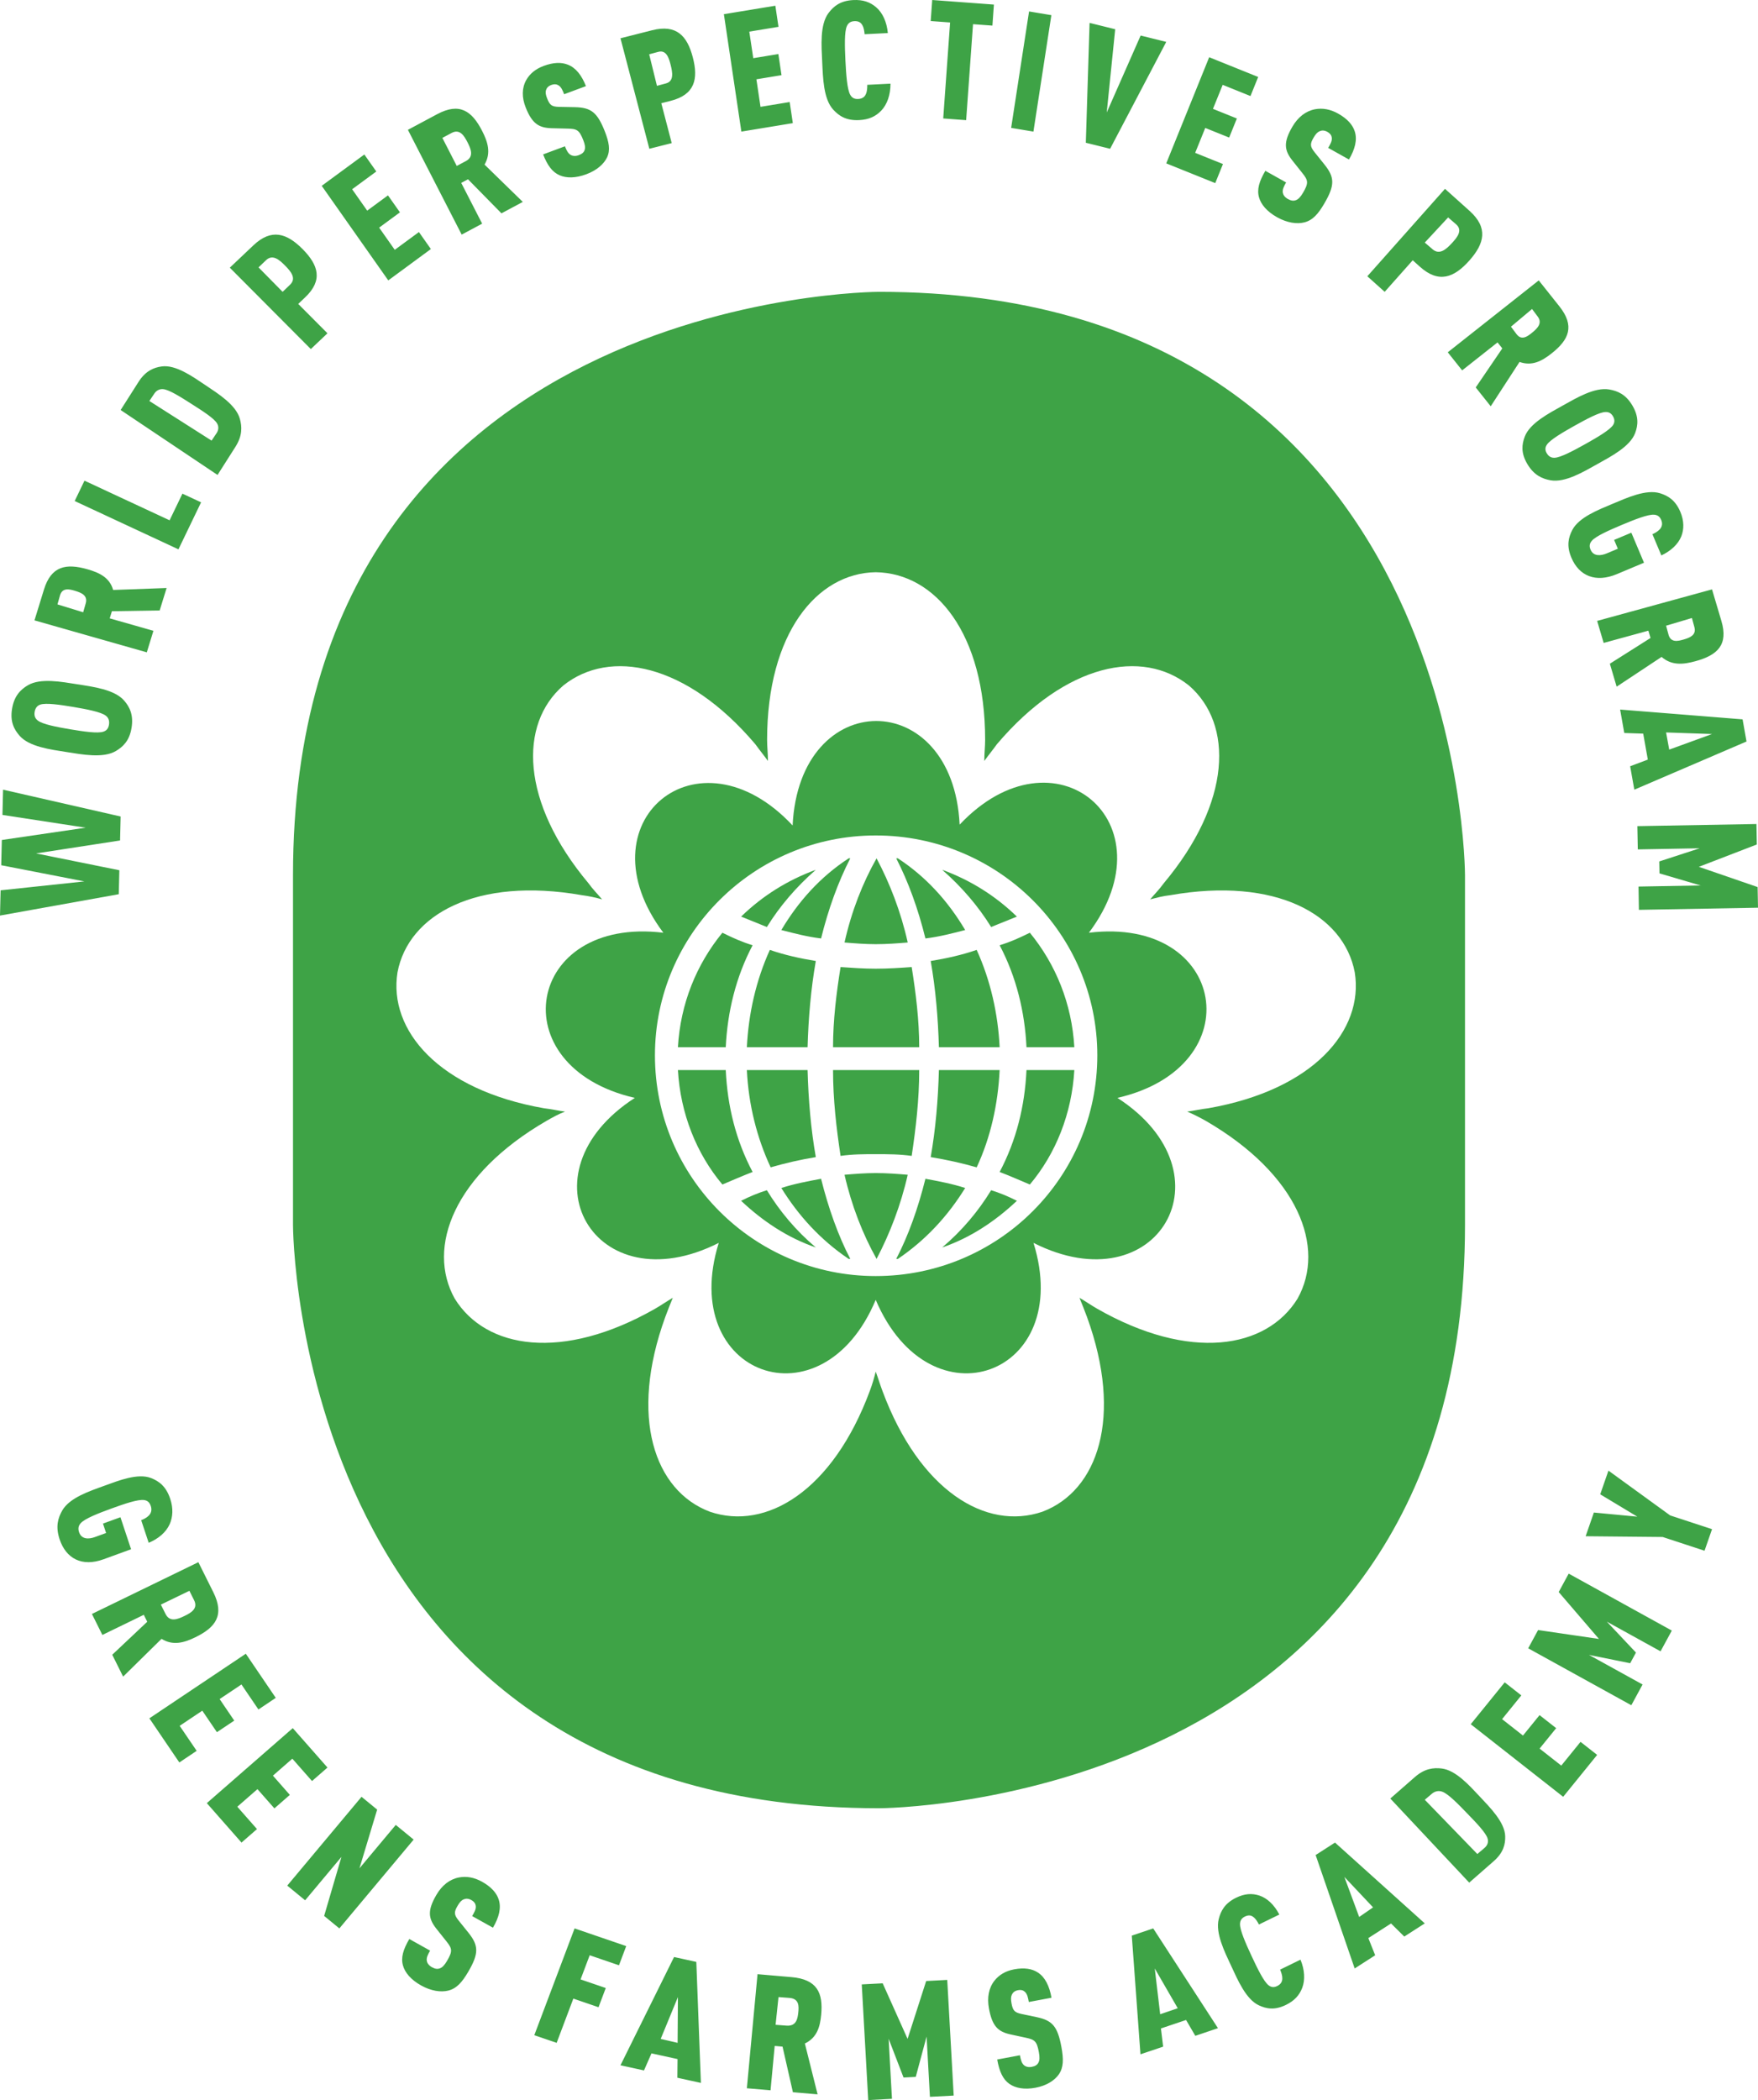 <?xml version="1.0" encoding="UTF-8" standalone="no"?>
<svg width="144px" height="172px" viewBox="0 0 144 172" version="1.1" xmlns="http://www.w3.org/2000/svg" xmlns:xlink="http://www.w3.org/1999/xlink" xmlns:sketch="http://www.bohemiancoding.com/sketch/ns">
    <title>Portrait</title>
    <description>Created with Sketch (http://www.bohemiancoding.com/sketch)</description>
    <defs></defs>
    <g id="Page-1" stroke="none" stroke-width="1" fill="none" fill-rule="evenodd" sketch:type="MSPage">
        <g id="Portrait" sketch:type="MSArtboardGroup" transform="translate(-167, -267)" fill="#3ea346">
            <g id="Group" sketch:type="MSLayerGroup" transform="translate(167, 267)">
                <path d="M2.954,69.897 L9.776,71.275 L9.728,73.237 L0,74.986 L0.05,72.919 L6.91,72.189 L0.1,70.864 L0.15,68.797 L7.017,67.789 L0.201,66.744 L0.251,64.676 L9.882,66.874 L9.835,68.836 L2.954,69.897 Z M9.488,61.512 C8.45,62.123 6.725,61.795 5.434,61.591 C4.143,61.387 2.399,61.165 1.608,60.264 C1.155,59.743 0.815,59.119 0.987,58.057 C1.159,56.995 1.685,56.479 2.281,56.124 C3.318,55.512 5.044,55.84 6.336,56.044 C7.627,56.248 9.369,56.47 10.161,57.371 C10.615,57.891 10.95,58.544 10.777,59.606 C10.604,60.668 10.084,61.157 9.488,61.512 Z M3.101,59.017 C3.491,59.321 4.636,59.542 5.746,59.73 C6.856,59.917 8.008,60.085 8.469,59.925 C8.693,59.851 8.874,59.7 8.928,59.346 C8.982,58.993 8.859,58.761 8.668,58.617 C8.278,58.314 7.134,58.092 6.024,57.904 C4.913,57.717 3.76,57.551 3.299,57.709 C3.077,57.783 2.89,57.961 2.836,58.316 C2.782,58.669 2.912,58.873 3.101,59.017 Z M8.987,50.645 L12.567,51.664 L12.025,53.428 L2.824,50.809 L3.6,48.287 C4.193,46.36 5.404,46.123 7.163,46.624 C8.145,46.904 8.978,47.302 9.268,48.319 L13.647,48.16 L13.079,49.998 L9.167,50.06 L8.987,50.645 Z M6.813,50.147 L7.022,49.415 C7.21,48.756 6.643,48.542 6.161,48.394 C5.678,48.247 5.103,48.11 4.914,48.769 L4.706,49.501 L6.813,50.147 Z M6.92,39.368 L13.892,42.613 L14.943,40.431 L16.471,41.142 L14.617,44.992 L6.118,41.034 L6.92,39.368 Z M17.819,38.899 L9.882,33.581 L11.345,31.281 C11.927,30.366 12.604,30.101 13.249,30.012 C14.4,29.852 15.797,30.854 16.834,31.549 C17.871,32.245 19.328,33.156 19.647,34.3 C19.828,34.943 19.864,35.685 19.282,36.6 L17.819,38.899 Z M12.235,32.842 L17.331,36.087 L17.74,35.477 C17.929,35.193 17.917,34.905 17.78,34.679 C17.536,34.258 16.574,33.647 15.691,33.085 C14.809,32.522 13.87,31.924 13.377,31.874 C13.111,31.844 12.834,31.948 12.644,32.232 L12.235,32.842 Z M26.824,27.297 L25.461,28.589 L18.824,21.924 L20.753,20.096 C22.23,18.696 23.484,19.092 24.779,20.394 C26.083,21.704 26.472,22.955 24.994,24.355 L24.428,24.892 L26.824,27.297 Z M23.149,23.902 L23.761,23.315 C24.312,22.788 23.798,22.205 23.352,21.753 C22.906,21.3 22.34,20.786 21.789,21.313 L21.176,21.9 L23.149,23.902 Z M29.844,12.654 L30.824,14.046 L28.845,15.5 L30.077,17.253 L31.78,16.001 L32.76,17.392 L31.057,18.644 L32.335,20.461 L34.315,19.006 L35.294,20.397 L31.804,22.965 L26.353,15.22 L29.844,12.654 Z M37.78,14.98 L39.494,18.319 L37.817,19.215 L33.412,10.634 L35.809,9.352 C37.639,8.373 38.648,9.078 39.49,10.717 C39.96,11.633 40.239,12.527 39.69,13.482 L42.824,16.537 L41.075,17.473 L38.335,14.684 L37.78,14.98 Z M37.414,13.591 L38.168,13.188 C38.847,12.825 38.562,12.176 38.292,11.65 C38.021,11.125 37.668,10.528 36.99,10.89 L36.235,11.294 L37.414,13.591 Z M45.84,14.356 C45.231,14.092 44.839,13.538 44.488,12.646 L46.274,11.982 C46.413,12.336 46.539,12.584 46.776,12.705 C46.918,12.778 47.134,12.81 47.41,12.707 C47.687,12.604 47.834,12.466 47.89,12.276 C47.957,12.083 47.916,11.833 47.776,11.478 C47.45,10.647 47.253,10.551 46.51,10.534 L45.201,10.502 C44.152,10.472 43.591,10.148 43.057,8.793 C42.739,7.986 42.739,7.215 43.101,6.562 C43.389,6.05 43.853,5.652 44.531,5.4 C45.324,5.104 45.979,5.086 46.509,5.295 C47.172,5.552 47.649,6.174 47.995,7.054 L46.21,7.718 C46.089,7.413 45.979,7.131 45.749,6.992 C45.596,6.895 45.411,6.866 45.147,6.964 C44.896,7.057 44.772,7.216 44.724,7.388 C44.668,7.576 44.702,7.774 44.818,8.066 C45.035,8.617 45.198,8.738 45.795,8.753 L47.088,8.777 C48.397,8.809 48.916,9.176 49.538,10.752 C49.884,11.634 50.012,12.286 49.721,12.899 C49.467,13.427 48.895,13.949 48.026,14.272 C47.147,14.599 46.396,14.598 45.84,14.356 Z M55.021,11.721 L53.188,12.185 L50.824,3.135 L53.417,2.477 C55.405,1.973 56.288,2.929 56.749,4.696 C57.214,6.475 56.917,7.757 54.929,8.261 L54.168,8.454 L55.021,11.721 Z M53.811,7.03 L54.554,6.83 C55.222,6.65 55.084,5.926 54.94,5.341 C54.797,4.758 54.587,4.066 53.919,4.247 L53.176,4.447 L53.811,7.03 Z M63.51,0.469 L63.767,2.197 L61.376,2.591 L61.701,4.766 L63.757,4.427 L64.014,6.156 L61.958,6.495 L62.294,8.75 L64.684,8.357 L64.941,10.085 L60.726,10.779 L59.294,1.162 L63.51,0.469 Z M68.252,8.981 C67.444,8.101 67.411,6.369 67.348,5.073 C67.285,3.777 67.146,2.023 67.864,1.067 C68.28,0.519 68.821,0.058 69.892,0.005 C70.683,-0.035 71.27,0.166 71.774,0.602 C72.293,1.049 72.638,1.791 72.724,2.708 L70.822,2.803 C70.795,2.533 70.756,2.265 70.638,2.067 C70.519,1.842 70.325,1.716 69.978,1.733 C69.63,1.75 69.464,1.922 69.367,2.143 C69.16,2.6 69.193,3.804 69.25,4.965 C69.308,6.126 69.393,7.327 69.643,7.762 C69.761,7.972 69.942,8.126 70.291,8.108 C70.639,8.091 70.833,7.932 70.928,7.698 C71.026,7.489 71.039,7.217 71.04,6.947 L72.941,6.852 C72.945,7.773 72.663,8.558 72.189,9.056 C71.729,9.539 71.165,9.798 70.374,9.837 C69.303,9.89 68.719,9.486 68.252,8.981 Z M77.26,9.702 L77.824,1.841 L76.235,1.723 L76.359,0 L81.412,0.375 L81.29,2.097 L79.701,1.981 L79.138,9.842 L77.26,9.702 Z M86.118,1.242 L84.649,10.779 L82.824,10.474 L84.292,0.937 L86.118,1.242 Z M89.249,1.875 L91.347,2.395 L90.654,9.212 L93.432,2.911 L95.529,3.431 L90.931,12.185 L88.941,11.692 L89.249,1.875 Z M103.059,6.304 L102.428,7.867 L100.152,6.949 L99.355,8.916 L101.313,9.704 L100.682,11.267 L98.724,10.479 L97.898,12.518 L100.174,13.435 L99.543,14.997 L95.529,13.381 L99.046,4.687 L103.059,6.304 Z M103.124,16.155 C102.944,15.511 103.143,14.846 103.646,13.99 L105.347,14.943 C105.149,15.283 105.028,15.541 105.081,15.805 C105.116,15.964 105.227,16.151 105.492,16.299 C105.756,16.446 105.964,16.47 106.156,16.39 C106.357,16.316 106.536,16.122 106.735,15.782 C107.203,14.985 107.153,14.771 106.684,14.183 L105.86,13.147 C105.202,12.313 105.104,11.667 105.865,10.369 C106.32,9.595 106.951,9.093 107.719,8.947 C108.326,8.836 108.952,8.938 109.6,9.299 C110.355,9.721 110.798,10.217 110.97,10.763 C111.19,11.447 110.99,12.221 110.496,13.064 L108.793,12.112 C108.964,11.819 109.122,11.55 109.09,11.283 C109.069,11.1 108.972,10.938 108.72,10.796 C108.481,10.662 108.271,10.669 108.099,10.744 C107.909,10.824 107.77,10.979 107.604,11.26 C107.296,11.787 107.303,11.993 107.677,12.466 L108.496,13.484 C109.32,14.52 109.359,15.163 108.473,16.673 C107.979,17.517 107.528,18.043 106.835,18.215 C106.238,18.364 105.44,18.259 104.613,17.796 C103.773,17.327 103.287,16.744 103.124,16.155 Z M113.421,23.902 L112,22.627 L118.362,15.466 L120.373,17.271 C121.914,18.654 121.598,19.941 120.356,21.34 C119.103,22.747 117.849,23.229 116.307,21.846 L115.718,21.317 L113.421,23.902 Z M116.706,19.868 L117.351,20.422 C117.932,20.921 118.493,20.38 118.925,19.914 C119.357,19.449 119.844,18.862 119.263,18.364 L118.618,17.809 L116.706,19.868 Z M122.665,28.044 L119.767,30.335 L118.588,28.854 L126.041,22.965 L127.725,25.082 C129.012,26.698 128.522,27.817 127.097,28.942 C126.302,29.571 125.491,30.008 124.467,29.643 L122.107,33.275 L120.879,31.733 L123.056,28.534 L122.665,28.044 Z M123.765,26.756 L124.223,27.368 C124.636,27.919 125.132,27.553 125.529,27.221 C125.925,26.89 126.365,26.47 125.951,25.92 L125.492,25.308 L123.765,26.756 Z M124.893,35.764 C125.308,34.662 126.859,33.857 127.993,33.224 C129.128,32.591 130.623,31.694 131.815,31.899 C132.499,32.019 133.165,32.291 133.708,33.207 C134.252,34.124 134.174,34.838 133.935,35.473 C133.521,36.574 131.969,37.38 130.835,38.013 C129.702,38.646 128.206,39.544 127.014,39.338 C126.33,39.217 125.652,38.924 125.108,38.008 C124.564,37.092 124.656,36.399 124.893,35.764 Z M131.488,33.746 C130.996,33.767 129.961,34.317 128.972,34.87 C127.986,35.423 126.977,36.018 126.708,36.42 C126.578,36.611 126.525,36.833 126.697,37.125 C126.869,37.415 127.107,37.506 127.344,37.492 C127.836,37.47 128.87,36.921 129.859,36.368 C130.847,35.816 131.856,35.219 132.124,34.818 C132.253,34.626 132.292,34.381 132.12,34.091 C131.948,33.8 131.724,33.732 131.488,33.746 Z M132.103,41.257 C133.281,40.763 134.842,40.05 135.971,40.397 C136.619,40.6 137.229,40.949 137.641,41.927 C137.95,42.661 137.947,43.339 137.719,43.925 C137.45,44.586 136.866,45.12 136.084,45.491 L135.352,43.753 C135.714,43.585 136.35,43.247 136.072,42.585 C135.938,42.268 135.723,42.17 135.486,42.155 C134.994,42.116 133.892,42.55 132.836,42.994 C131.783,43.436 130.701,43.92 130.384,44.297 C130.23,44.477 130.148,44.699 130.284,45.016 C130.525,45.591 131.134,45.524 131.612,45.323 L132.519,44.942 L132.215,44.22 L133.625,43.628 L134.662,46.088 L132.443,47.02 C130.7,47.753 129.343,47.168 128.714,45.676 C128.3,44.698 128.476,44.019 128.784,43.415 C129.324,42.368 130.927,41.752 132.103,41.257 Z M135.02,51.654 L131.358,52.657 L130.824,50.853 L140.234,48.272 L141,50.851 C141.585,52.821 140.676,53.66 138.878,54.153 C137.875,54.429 136.93,54.523 136.102,53.802 L132.422,56.24 L131.865,54.36 L135.197,52.251 L135.02,51.654 Z M136.471,51.246 L136.672,51.986 C136.856,52.652 137.445,52.516 137.929,52.372 C138.414,52.227 138.97,52.022 138.788,51.356 L138.587,50.616 L136.471,51.246 Z M134.597,60.086 L133.046,60.034 L132.706,58.114 L142.738,58.916 L143.059,60.731 L133.869,64.676 L133.528,62.757 L134.975,62.213 L134.597,60.086 Z M136.728,61.395 L140.235,60.118 L136.471,59.989 L136.728,61.395 Z M135.931,71.533 L135.912,70.554 L139.223,69.476 L134.154,69.567 L134.118,67.663 L143.873,67.488 L143.903,69.164 L139.155,70.994 L143.968,72.652 L144,74.342 L134.245,74.518 L134.213,72.611 L139.294,72.52 L135.931,71.533 Z M8.514,121.699 C9.709,121.264 11.297,120.626 12.39,121.061 C13.019,121.315 13.598,121.718 13.945,122.763 C14.204,123.546 14.158,124.249 13.895,124.842 C13.586,125.51 12.976,126.025 12.18,126.359 L11.565,124.506 C11.935,124.357 12.585,124.048 12.351,123.343 C12.238,123.002 12.033,122.888 11.799,122.856 C11.315,122.784 10.198,123.161 9.128,123.551 C8.058,123.94 6.957,124.372 6.62,124.743 C6.456,124.921 6.363,125.143 6.474,125.484 C6.678,126.096 7.283,126.067 7.768,125.89 L8.69,125.555 L8.435,124.784 L9.866,124.264 L10.736,126.886 L8.483,127.707 C6.714,128.351 5.409,127.656 4.881,126.065 C4.535,125.02 4.752,124.327 5.094,123.72 C5.694,122.667 7.318,122.134 8.514,121.699 Z M11.778,132.256 L8.386,133.905 L7.529,132.186 L16.248,127.946 L17.472,130.403 C18.406,132.278 17.674,133.281 16.009,134.091 C15.078,134.545 14.173,134.804 13.231,134.225 L10.085,137.319 L9.194,135.527 L12.061,132.824 L11.778,132.256 Z M13.176,131.421 L13.562,132.191 C13.909,132.887 14.568,132.614 15.103,132.354 C15.638,132.096 16.245,131.755 15.898,131.059 L15.513,130.289 L13.176,131.421 Z M22.588,139.058 L21.169,140.01 L19.777,137.961 L17.99,139.157 L19.187,140.92 L17.768,141.87 L16.571,140.108 L14.717,141.348 L16.109,143.397 L14.69,144.349 L12.235,140.734 L20.135,135.444 L22.588,139.058 Z M26.824,144.766 L25.558,145.87 L23.946,144.039 L22.355,145.429 L23.741,147.005 L22.476,148.109 L21.089,146.534 L19.438,147.974 L21.05,149.805 L19.783,150.91 L16.941,147.68 L23.981,141.537 L26.824,144.766 Z M24.994,155.638 L23.529,154.435 L29.614,147.161 L30.893,148.21 L29.444,153.019 L32.418,149.463 L33.882,150.666 L27.798,157.94 L26.551,156.917 L27.967,152.083 L24.994,155.638 Z M33.006,160.972 C32.827,160.328 33.026,159.662 33.527,158.808 L35.231,159.76 C35.032,160.1 34.911,160.358 34.964,160.622 C34.998,160.78 35.112,160.967 35.375,161.116 C35.64,161.263 35.848,161.287 36.038,161.207 C36.241,161.134 36.419,160.938 36.618,160.598 C37.086,159.802 37.037,159.588 36.569,159.001 L35.743,157.965 C35.086,157.131 34.988,156.485 35.75,155.186 C36.203,154.413 36.833,153.91 37.602,153.765 C38.21,153.654 38.835,153.755 39.482,154.116 C40.238,154.539 40.68,155.035 40.852,155.582 C41.073,156.264 40.873,157.039 40.378,157.881 L38.674,156.93 C38.846,156.637 39.004,156.368 38.97,156.101 C38.95,155.919 38.854,155.757 38.602,155.615 C38.363,155.481 38.152,155.487 37.981,155.562 C37.79,155.642 37.651,155.797 37.487,156.079 C37.178,156.605 37.184,156.811 37.559,157.285 L38.378,158.303 C39.203,159.339 39.24,159.982 38.354,161.492 C37.86,162.335 37.411,162.86 36.718,163.033 C36.122,163.181 35.323,163.076 34.495,162.613 C33.656,162.144 33.169,161.561 33.006,160.972 Z M49.619,162.823 L49.026,164.396 L46.963,163.689 L45.596,167.313 L43.765,166.686 L47.065,157.94 L51.294,159.388 L50.701,160.961 L48.302,160.139 L47.556,162.117 L49.619,162.823 Z M53.364,168.174 L52.75,169.572 L50.824,169.15 L55.213,160.283 L57.036,160.683 L57.412,170.594 L55.484,170.171 L55.498,168.642 L53.364,168.174 Z M55.503,167.313 L55.529,163.564 L54.118,166.99 L55.503,167.313 Z M63.456,167.565 L63.116,171.199 L61.176,171.032 L62.05,161.689 L64.825,161.929 C66.943,162.111 67.431,163.225 67.264,165.009 C67.171,166.007 66.923,166.885 65.928,167.368 L66.971,171.531 L64.948,171.358 L64.099,167.622 L63.456,167.565 Z M63.529,165.835 L64.421,165.903 C65.224,165.964 65.334,165.346 65.389,164.826 C65.444,164.306 65.463,163.693 64.66,163.632 L63.768,163.564 L63.529,165.835 Z M75.011,170.101 L74.011,170.154 L72.788,166.975 L73.062,171.898 L71.117,172 L70.588,162.526 L72.301,162.436 L74.341,166.987 L75.864,162.249 L77.59,162.158 L78.118,171.632 L76.171,171.734 L75.898,166.797 L75.011,170.101 Z M82.68,170.674 C82.138,170.292 81.859,169.654 81.682,168.679 L83.543,168.33 C83.614,168.718 83.69,168.993 83.896,169.161 C84.023,169.262 84.227,169.333 84.514,169.279 C84.801,169.225 84.971,169.11 85.06,168.928 C85.162,168.743 85.168,168.479 85.097,168.091 C84.934,167.184 84.76,167.051 84.042,166.897 L82.774,166.623 C81.758,166.4 81.273,165.967 81.004,164.485 C80.844,163.604 80.987,162.817 81.46,162.218 C81.836,161.746 82.361,161.427 83.067,161.293 C83.893,161.138 84.534,161.237 85.01,161.551 C85.608,161.935 85.955,162.656 86.13,163.618 L84.271,163.967 C84.21,163.633 84.154,163.327 83.959,163.142 C83.827,163.015 83.653,162.951 83.378,163.002 C83.116,163.052 82.965,163.19 82.887,163.357 C82.798,163.539 82.794,163.747 82.852,164.067 C82.961,164.668 83.097,164.821 83.674,164.947 L84.928,165.21 C86.197,165.482 86.633,165.953 86.945,167.675 C87.121,168.637 87.125,169.327 86.727,169.9 C86.382,170.392 85.728,170.818 84.823,170.989 C83.906,171.161 83.178,171.022 82.68,170.674 Z M95.093,166.134 L95.274,167.625 L93.417,168.251 L92.706,158.532 L94.461,157.94 L99.765,166.111 L97.909,166.738 L97.152,165.44 L95.093,166.134 Z M96.471,164.479 L94.588,161.221 L95.031,164.97 L96.471,164.479 Z M103.115,164.24 C102.063,163.748 101.391,162.183 100.854,161.025 C100.314,159.868 99.539,158.324 99.827,157.177 C99.996,156.517 100.311,155.888 101.251,155.428 C101.944,155.09 102.546,155.048 103.16,155.25 C103.79,155.459 104.375,156.001 104.791,156.805 L103.121,157.621 C102.998,157.386 102.862,157.156 102.683,157.022 C102.495,156.861 102.273,156.821 101.968,156.97 C101.663,157.12 101.577,157.341 101.571,157.579 C101.557,158.075 102.033,159.159 102.516,160.196 C102.998,161.232 103.52,162.294 103.905,162.594 C104.088,162.74 104.311,162.811 104.616,162.66 C104.921,162.511 105.035,162.292 105.035,162.042 C105.044,161.815 104.955,161.563 104.856,161.316 L106.525,160.5 C106.873,161.336 106.91,162.161 106.672,162.796 C106.439,163.412 106.029,163.865 105.334,164.205 C104.393,164.664 103.722,164.52 103.115,164.24 Z M112.082,158.733 L112.643,160.141 L110.964,161.221 L107.765,151.931 L109.352,150.91 L116.706,157.529 L115.026,158.608 L113.943,157.536 L112.082,158.733 Z M112.471,156.217 L110.118,153.722 L111.332,157.003 L112.471,156.217 Z M120.346,154.191 L113.882,147.304 L115.895,145.542 C116.696,144.84 117.427,144.764 118.083,144.842 C119.253,144.979 120.376,146.254 121.221,147.152 C122.065,148.051 123.264,149.254 123.293,150.392 C123.309,151.032 123.159,151.727 122.358,152.429 L120.346,154.191 Z M116.706,147.404 L121.011,151.847 L121.593,151.353 C121.865,151.123 121.93,150.838 121.852,150.582 C121.718,150.11 120.907,149.271 120.16,148.502 C119.417,147.732 118.623,146.914 118.135,146.743 C117.87,146.647 117.561,146.68 117.29,146.909 L116.706,147.404 Z M123.253,137.787 L124.614,138.856 L123.038,140.801 L124.749,142.145 L126.107,140.471 L127.468,141.539 L126.111,143.213 L127.886,144.606 L129.464,142.661 L130.824,143.729 L128.042,147.161 L120.471,141.218 L123.253,137.787 Z M134.004,135.348 L133.531,136.222 L130.156,135.54 L134.546,137.963 L133.624,139.662 L125.176,134.999 L125.987,133.503 L130.973,134.233 L127.675,130.391 L128.494,128.883 L136.941,133.547 L136.018,135.247 L131.617,132.815 L134.004,135.348 Z M139.621,127.008 L136.191,125.882 L129.882,125.821 L130.556,123.88 L134.117,124.218 L131.076,122.387 L131.75,120.447 L136.806,124.116 L140.235,125.241 L139.621,127.008 Z" id="Shape" sketch:type="MSShapeGroup"></path>
                <path d="M24,100.33 C24,100.33 24,148.098 72,148.098 C72,148.098 120,148.098 120,100.33 L120,71.67 C120.001,71.67 120.001,23.902 72,23.902 C72,23.902 24,23.902 24,71.67 L24,100.33 Z M62.903,62.324 C62.559,61.843 62.213,61.43 61.869,60.95 C56.214,54.285 49.939,53.117 46.145,56.14 C42.49,59.301 42.628,65.69 48.214,72.354 C48.558,72.836 48.972,73.247 49.318,73.66 C48.835,73.522 48.214,73.385 47.662,73.316 C39.041,71.804 33.455,74.896 32.559,79.638 C31.801,84.377 35.938,89.257 44.559,90.768 C45.179,90.836 45.731,90.973 46.284,91.042 C45.731,91.248 45.249,91.524 44.766,91.799 C37.18,96.194 34.904,102.171 37.249,106.363 C39.8,110.486 46.076,111.516 53.662,107.187 C54.145,106.912 54.627,106.569 55.11,106.293 C54.904,106.774 54.696,107.324 54.49,107.873 C51.524,116.05 53.593,122.096 58.145,123.812 C62.765,125.392 68.213,122.096 71.248,113.919 C71.455,113.369 71.593,112.889 71.731,112.339 C71.937,112.889 72.075,113.369 72.282,113.919 C75.317,122.096 80.767,125.392 85.385,123.812 C89.937,122.096 92.006,116.05 89.041,107.873 C88.833,107.324 88.625,106.774 88.42,106.293 C88.903,106.568 89.387,106.911 89.87,107.187 C97.454,111.516 103.731,110.486 106.283,106.363 C108.628,102.171 106.352,96.195 98.765,91.799 C98.281,91.524 97.731,91.248 97.246,91.042 C97.798,90.973 98.35,90.836 98.971,90.768 C107.592,89.257 111.73,84.378 110.97,79.638 C110.074,74.896 104.488,71.804 95.867,73.316 C95.246,73.385 94.764,73.522 94.211,73.66 C94.557,73.247 94.972,72.836 95.314,72.354 C100.901,65.69 101.041,59.301 97.383,56.14 C93.591,53.117 87.315,54.285 81.659,60.95 C81.316,61.43 80.971,61.843 80.625,62.324 C80.625,61.705 80.694,61.156 80.694,60.606 C80.696,51.882 76.627,46.934 71.731,46.866 C66.903,46.934 62.834,51.882 62.834,60.606 C62.834,61.156 62.903,61.705 62.903,62.324 Z" id="Shape" sketch:type="MSShapeGroup"></path>
                <path d="M71.731,106.461 C67.33,116.965 55.506,112.639 58.874,101.794 C48.699,106.941 42.443,96.095 52,89.919 C40.931,87.378 43.062,75.021 54.336,76.393 C47.53,67.332 57.155,59.301 64.924,67.607 C65.474,56.211 78.054,56.211 78.605,67.539 C86.373,59.301 95.998,67.332 89.192,76.393 C100.468,75.021 102.599,87.378 91.53,89.919 C101.086,96.096 94.829,106.941 84.655,101.794 C88.024,112.639 76.199,116.964 71.731,106.461 Z M89.882,86.434 C89.882,76.505 81.769,68.425 71.731,68.425 C61.76,68.425 53.647,76.505 53.647,86.434 C53.647,96.432 61.76,104.512 71.731,104.512 C81.769,104.512 89.882,96.432 89.882,86.434 Z" id="Shape" sketch:type="MSShapeGroup"></path>
                <path d="M62.816,97.482 C62.112,97.7 61.409,97.989 60.706,98.348 C62.464,100.006 64.503,101.375 66.824,102.169 C65.206,100.799 63.871,99.213 62.816,97.482 Z M59.447,87.64 L55.529,87.64 C55.735,91.198 57.042,94.481 59.172,97.014 C59.996,96.671 60.753,96.329 61.647,95.987 C60.271,93.387 59.585,90.582 59.447,87.64 Z M83.294,98.348 C82.593,97.988 81.889,97.699 81.185,97.482 C80.13,99.213 78.795,100.798 77.176,102.169 C79.498,101.375 81.537,100.006 83.294,98.348 Z M81.882,95.987 C82.776,96.328 83.531,96.671 84.357,97.014 C86.488,94.481 87.796,91.198 88,87.64 L84.081,87.64 C83.944,90.582 83.257,93.387 81.882,95.987 Z M55.529,85.766 L59.447,85.766 C59.585,82.893 60.271,80.018 61.647,77.418 C60.753,77.144 59.996,76.803 59.172,76.392 C57.042,78.992 55.735,82.208 55.529,85.766 Z M88,85.766 C87.795,82.208 86.488,78.992 84.357,76.392 C83.53,76.803 82.775,77.144 81.882,77.418 C83.256,80.018 83.944,82.893 84.081,85.766 L88,85.766 Z M83.294,75.071 C81.536,73.366 79.498,72.088 77.176,71.237 C78.794,72.656 80.129,74.218 81.185,75.924 C81.889,75.639 82.592,75.356 83.294,75.071 Z M64,97.298 C65.396,99.552 67.189,101.535 69.514,103.106 L69.647,103.106 C68.651,101.193 67.854,98.937 67.255,96.545 C66.126,96.752 65.063,96.956 64,97.298 Z M61.176,87.64 C61.311,90.436 61.983,93.162 63.126,95.608 C64.337,95.259 65.545,94.979 66.824,94.769 C66.419,92.463 66.218,90.087 66.15,87.64 L61.176,87.64 Z M63.059,77.798 C61.917,80.314 61.311,83.041 61.176,85.766 L66.15,85.766 C66.218,83.39 66.419,81.013 66.824,78.708 C65.545,78.497 64.268,78.219 63.059,77.798 Z M69.514,70.3 C67.189,71.819 65.396,73.822 64,76.171 C65.063,76.447 66.126,76.724 67.255,76.861 C67.854,74.444 68.651,72.234 69.647,70.3 L69.514,70.3 Z M62.816,75.924 C63.871,74.218 65.206,72.656 66.824,71.237 C64.503,72.088 62.464,73.366 60.706,75.071 C61.409,75.356 62.112,75.639 62.816,75.924 Z M71.8,70.3 C70.667,72.298 69.744,74.642 69.176,77.192 C70.027,77.262 70.878,77.33 71.73,77.33 C72.652,77.33 73.501,77.262 74.353,77.192 C73.786,74.642 72.864,72.298 71.8,70.3 Z M75.294,85.766 C75.294,83.556 75.019,81.347 74.677,79.204 C73.718,79.271 72.758,79.338 71.731,79.338 C70.771,79.338 69.812,79.271 68.852,79.204 C68.509,81.347 68.235,83.556 68.235,85.766 L75.294,85.766 Z M74.677,94.67 C75.019,92.398 75.294,90.055 75.294,87.64 L68.235,87.64 C68.235,90.055 68.509,92.398 68.852,94.67 C69.811,94.528 70.771,94.528 71.731,94.528 C72.759,94.529 73.718,94.529 74.677,94.67 Z M74.353,96.215 C73.501,96.145 72.652,96.076 71.73,96.076 C70.878,96.076 70.027,96.144 69.176,96.215 C69.745,98.721 70.667,101.087 71.801,103.106 C72.864,101.087 73.786,98.721 74.353,96.215 Z M73.412,103.106 L73.546,103.106 C75.869,101.535 77.664,99.552 79.059,97.298 C77.996,96.955 76.933,96.752 75.803,96.545 C75.207,98.938 74.408,101.193 73.412,103.106 Z M76.235,94.769 C77.514,94.979 78.788,95.259 80,95.608 C81.144,93.162 81.747,90.436 81.882,87.64 L76.907,87.64 C76.84,90.087 76.639,92.463 76.235,94.769 Z M76.907,85.766 L81.882,85.766 C81.747,83.041 81.144,80.314 80,77.798 C78.788,78.219 77.514,78.497 76.235,78.708 C76.639,81.013 76.839,83.39 76.907,85.766 Z M75.803,76.861 C76.933,76.724 77.996,76.447 79.059,76.171 C77.664,73.822 75.869,71.819 73.546,70.3 L73.412,70.3 C74.408,72.234 75.206,74.444 75.803,76.861 Z" id="Shape" sketch:type="MSShapeGroup"></path>
            </g>
        </g>
    </g>
</svg>